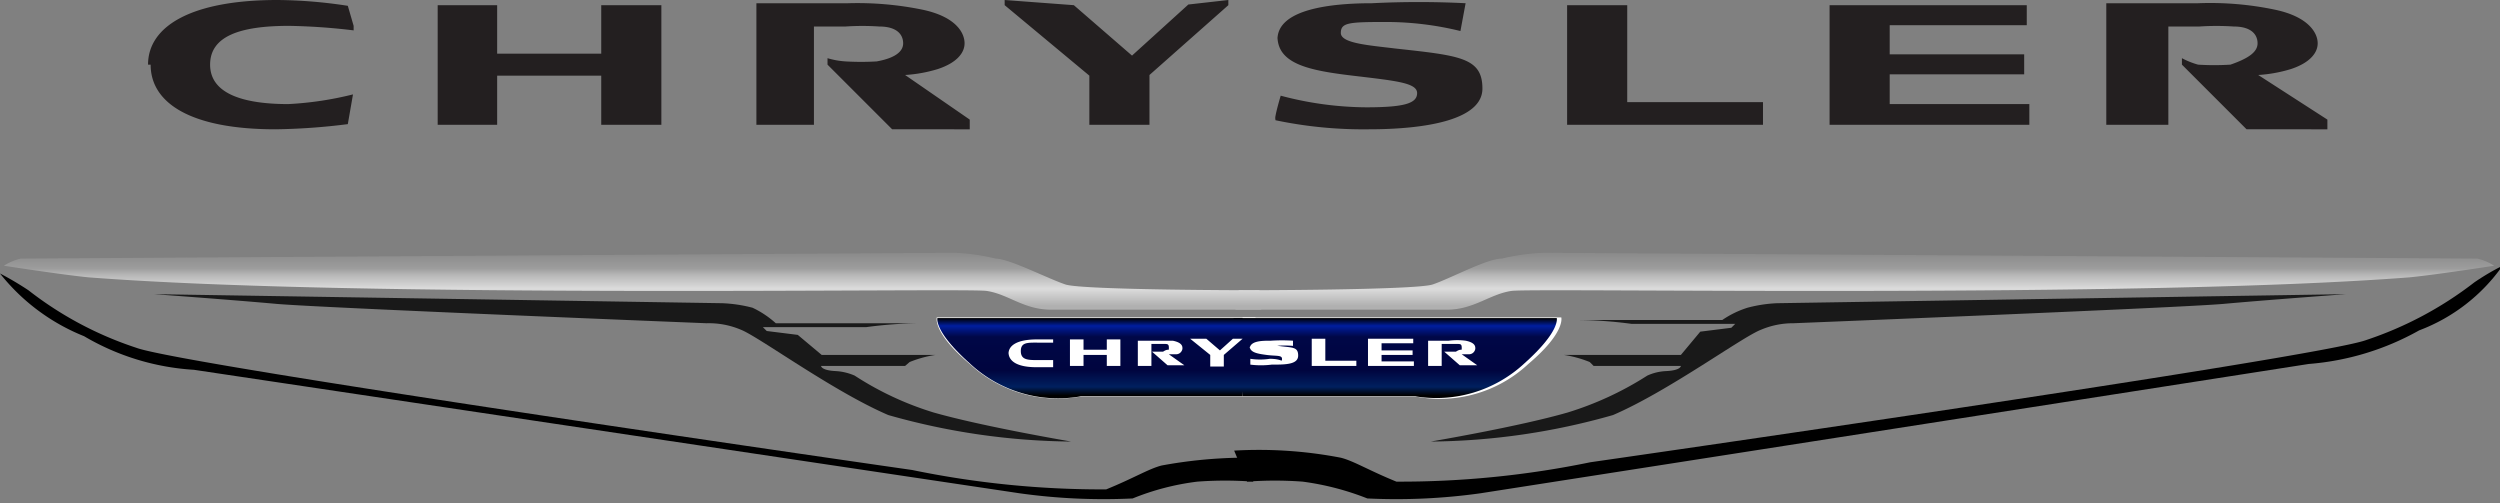 <svg xmlns="http://www.w3.org/2000/svg" xmlns:xlink="http://www.w3.org/1999/xlink" viewBox="0 0 38.67 7.78"><rect x="0" y="0" width="38.67" height="7.78" fill="#808080" stroke="none"/><defs><linearGradient id="linear-gradient" x1="16.96" y1="6.13" x2="16.96" y2="4.92" gradientUnits="userSpaceOnUse"><stop offset=".01"/><stop offset=".12" stop-color="#00205f"/><stop offset=".33" stop-color="#00053f"/><stop offset=".76" stop-color="#000747"/><stop offset=".9" stop-color="#001e9f"/><stop offset="1"/></linearGradient><linearGradient id="linear-gradient-2" x1="79.51" y1="6.13" x2="79.51" y2="4.92" gradientTransform="matrix(-1 0 0 1 101.08 0)" xlink:href="#linear-gradient"/><linearGradient id="linear-gradient-3" x1="9.79" y1="4.76" x2="9.79" y2="3.87" gradientUnits="userSpaceOnUse"><stop offset=".03" stop-color="#b0b0b0"/><stop offset=".33" stop-color="#dcdcdc"/><stop offset=".58" stop-color="#b5b5b5"/><stop offset=".68" stop-color="#9d9d9d"/><stop offset=".94" stop-color="#8b8b8b"/></linearGradient><linearGradient id="linear-gradient-4" x1="267.64" y1="4.76" x2="267.64" y2="3.87" gradientTransform="matrix(-1 0 0 1 296.48 0)" xlink:href="#linear-gradient-3"/><style>.cls-1{fill:#231f20}.cls-2{fill:#191919}.cls-3{fill:#fff}</style></defs><g id="Layer_2" data-name="Layer 2"><g id="Layer_1-2" data-name="Layer 1"><path class="cls-1" d="M24.24 1.93h3.03v-.35h-2.1V.08h-.93v1.85M6.77.08v1.85h.92v-.76H9.3v.76h.93V.08H9.3v.75H7.69V.08h-.92M18.37.08l-.86.78-.9-.78L15.54 0v.08l1.31 1.09v.76h.93v-.77L19 .08V0l-.62.07M28.3 1.93h3.09v-.32h-2.16v-.46h2.08V.84h-2.08V.39h2.12V.08H28.3v1.85M19.76.56c0 .43.49.53 1.16.61s1 .11 1 .27-.2.22-.79.22a5.24 5.24 0 01-1.32-.18s-.06.2-.08.31a.15.15 0 000 .07 6.6 6.6 0 001.44.14c.9 0 1.76-.15 1.76-.63s-.35-.51-1.35-.62c-.41-.05-.84-.08-.84-.24s.12-.17.7-.17a4.83 4.83 0 011.15.14l.08-.43a14.35 14.35 0 00-1.45 0c-.63 0-1.46.09-1.46.56M2.33 1c0 .6.63 1 1.93 1a9.72 9.72 0 001.12-.08l.08-.46a5.17 5.17 0 01-1 .15c-.72 0-1.21-.17-1.21-.61S3.71.4 4.47.4a9.51 9.51 0 011 .07V.4L5.38.09A7.42 7.42 0 004.29 0c-1.32 0-2 .4-2 1M11.66 1.93h.93V.41h.49a3.87 3.87 0 01.52 0c.28 0 .37.13.37.26s-.13.23-.41.28a4.12 4.12 0 01-.48 0A1.24 1.24 0 0112.8.9V1l1 1H15v-.15l-1-.69a2.19 2.19 0 00.5-.09c.28-.09.42-.24.42-.4s-.13-.41-.65-.52a5 5 0 00-1.15-.1H11.7v1.88M32.61 1.93h.93V.41h.48a4 4 0 01.53 0c.28 0 .37.13.37.26s-.13.23-.42.33a4 4 0 01-.5 0 1.24 1.24 0 01-.25-.1V1l1 1H36v-.15l-1.07-.69a2.19 2.19 0 00.5-.09c.28-.09.42-.24.42-.4s-.14-.41-.66-.52A4.89 4.89 0 0034 .05h-1.42v1.88"/><path class="cls-2" d="M2.38 4.55l8.79.14a2.18 2.18 0 01.47.07A1.47 1.47 0 0112 5h2.23a6.48 6.48 0 00-.83.06c-.06 0 0 0 0 0h-1.6l.06.06.48.06.37.31h1.76a1.75 1.75 0 00-.4.11l-.07.06h-1.3s0 .07.23.08a.85.85 0 01.29.07 4.83 4.83 0 001.22.57c.77.22 2.13.45 2.13.45a10.64 10.64 0 01-2.83-.41c-.86-.37-2-1.21-2.28-1.32a1.27 1.27 0 00-.53-.1s-6-.24-6.66-.3-1.89-.15-1.89-.15zM36.29 4.55l-8.8.14a2.12 2.12 0 00-.46.07 1.47 1.47 0 00-.39.19h-2.23a6.48 6.48 0 01.83.06c.06 0 0 0 0 0h1.6l-.06.06-.48.06-.3.36h-1.81a1.75 1.75 0 01.4.11l.06.06H26s0 .07-.23.08a.78.78 0 00-.29.07 5 5 0 01-1.23.57c-.76.22-2.12.45-2.12.45a10.54 10.54 0 002.82-.41c.86-.37 2-1.21 2.29-1.32a1.27 1.27 0 01.5-.1s6-.24 6.66-.3 1.89-.15 1.89-.15z"/><path class="cls-3" d="M19.39 6.14h-2.71A2 2 0 0115 5.63c-.58-.49-.51-.72-.51-.72h4.93"/><path d="M19.39 6.13h-2.67A2 2 0 0115 5.62c-.56-.5-.5-.7-.5-.7h4.86" fill="url(#linear-gradient)"/><path class="cls-3" d="M19.22 6.14h2.71a2 2 0 001.71-.51c.58-.49.51-.72.51-.72h-4.93"/><path d="M19.22 6.13h2.67a2 2 0 001.69-.51c.56-.5.5-.7.5-.7h-5" fill="url(#linear-gradient-2)"/><path class="cls-3" d="M20.29 5.66h.69v-.08h-.48v-.34h-.21v.42M16.55 5.25v.41h.21v-.17h.36v.17h.21v-.41h-.21v.16h-.36v-.16h-.21M19.07 5.24l-.2.18-.21-.18h-.25l.31.25v.18h.21v-.18l.29-.25h-.15M21.16 5.66h.71v-.07h-.5v-.1h.48v-.07h-.48v-.11h.49v-.07h-.7v.42M19.33 5.35c0 .1.11.12.26.14s.24 0 .24.06 0 0-.19 0a1 1 0 01-.3 0v.09a1.31 1.31 0 00.33 0c.21 0 .41 0 .41-.14s-.09-.12-.31-.15-.2 0-.2 0h.16a1.66 1.66 0 01.27 0v-.08a2.63 2.63 0 00-.34 0c-.14 0-.33 0-.33.13M15.6 5.45c0 .14.14.23.43.23h.26v-.11h-.22c-.17 0-.28 0-.28-.14s.11-.13.28-.13h.22v-.05h-.25c-.3 0-.44.09-.44.22M17.6 5.66h.21v-.34H18c.06 0 .08 0 .08.06s0 0-.09.06h-.17l.24.21h.26l-.24-.17h.11c.07 0 .1-.06.1-.09s0-.09-.15-.12h-.54v.41M22.09 5.66h.21v-.34h.23c.06 0 .08 0 .08.06s0 0-.09.06h-.18l.24.21h.27l-.24-.17h.11c.07 0 .1-.06.1-.09s0-.09-.15-.12a1 1 0 00-.26 0h-.32v.42"/><path d="M19.38 7.45a5.77 5.77 0 00-.86 0 3.92 3.92 0 00-1 .26 9.36 9.36 0 01-1.75-.08L3 5.72a3.79 3.79 0 01-1.7-.52A3.15 3.15 0 010 4.23a4.9 4.9 0 01.44.26 5.5 5.5 0 001.67.89c.72.27 12 1.89 12 1.89a14.53 14.53 0 003 .3c.42-.17.66-.32.86-.37a7.23 7.23 0 011.72-.11"/><path d="M19.29 7.45a5.77 5.77 0 01.86 0 4.23 4.23 0 011 .26 9.36 9.36 0 001.75-.08l12.81-2a4.15 4.15 0 001.71-.52 2.77 2.77 0 001.29-1 3.66 3.66 0 00-.44.26 5.63 5.63 0 01-1.67.89c-.72.27-12 1.89-12 1.89a14.56 14.56 0 01-3 .3c-.42-.17-.66-.32-.86-.37a6.68 6.68 0 00-1.65-.11"/><path d="M19.48 4.49s-2.73 0-3-.09-.87-.4-1.08-.4a3.17 3.17 0 00-.64-.09L.32 4a.85.85 0 00-.26.11s.9.14 1.31.18c4.28.33 13.55.16 13.89.21s.57.29 1 .29h3.25" fill="url(#linear-gradient-3)"/><path d="M19.16 4.49s2.73 0 3-.09S23 4 23.23 4a3.33 3.33 0 01.65-.09L38.32 4a.85.85 0 01.26.11s-.9.14-1.31.18c-4.28.33-13.55.16-13.89.21s-.58.29-1 .29h-3.27" fill="url(#linear-gradient-4)"/></g></g></svg>
